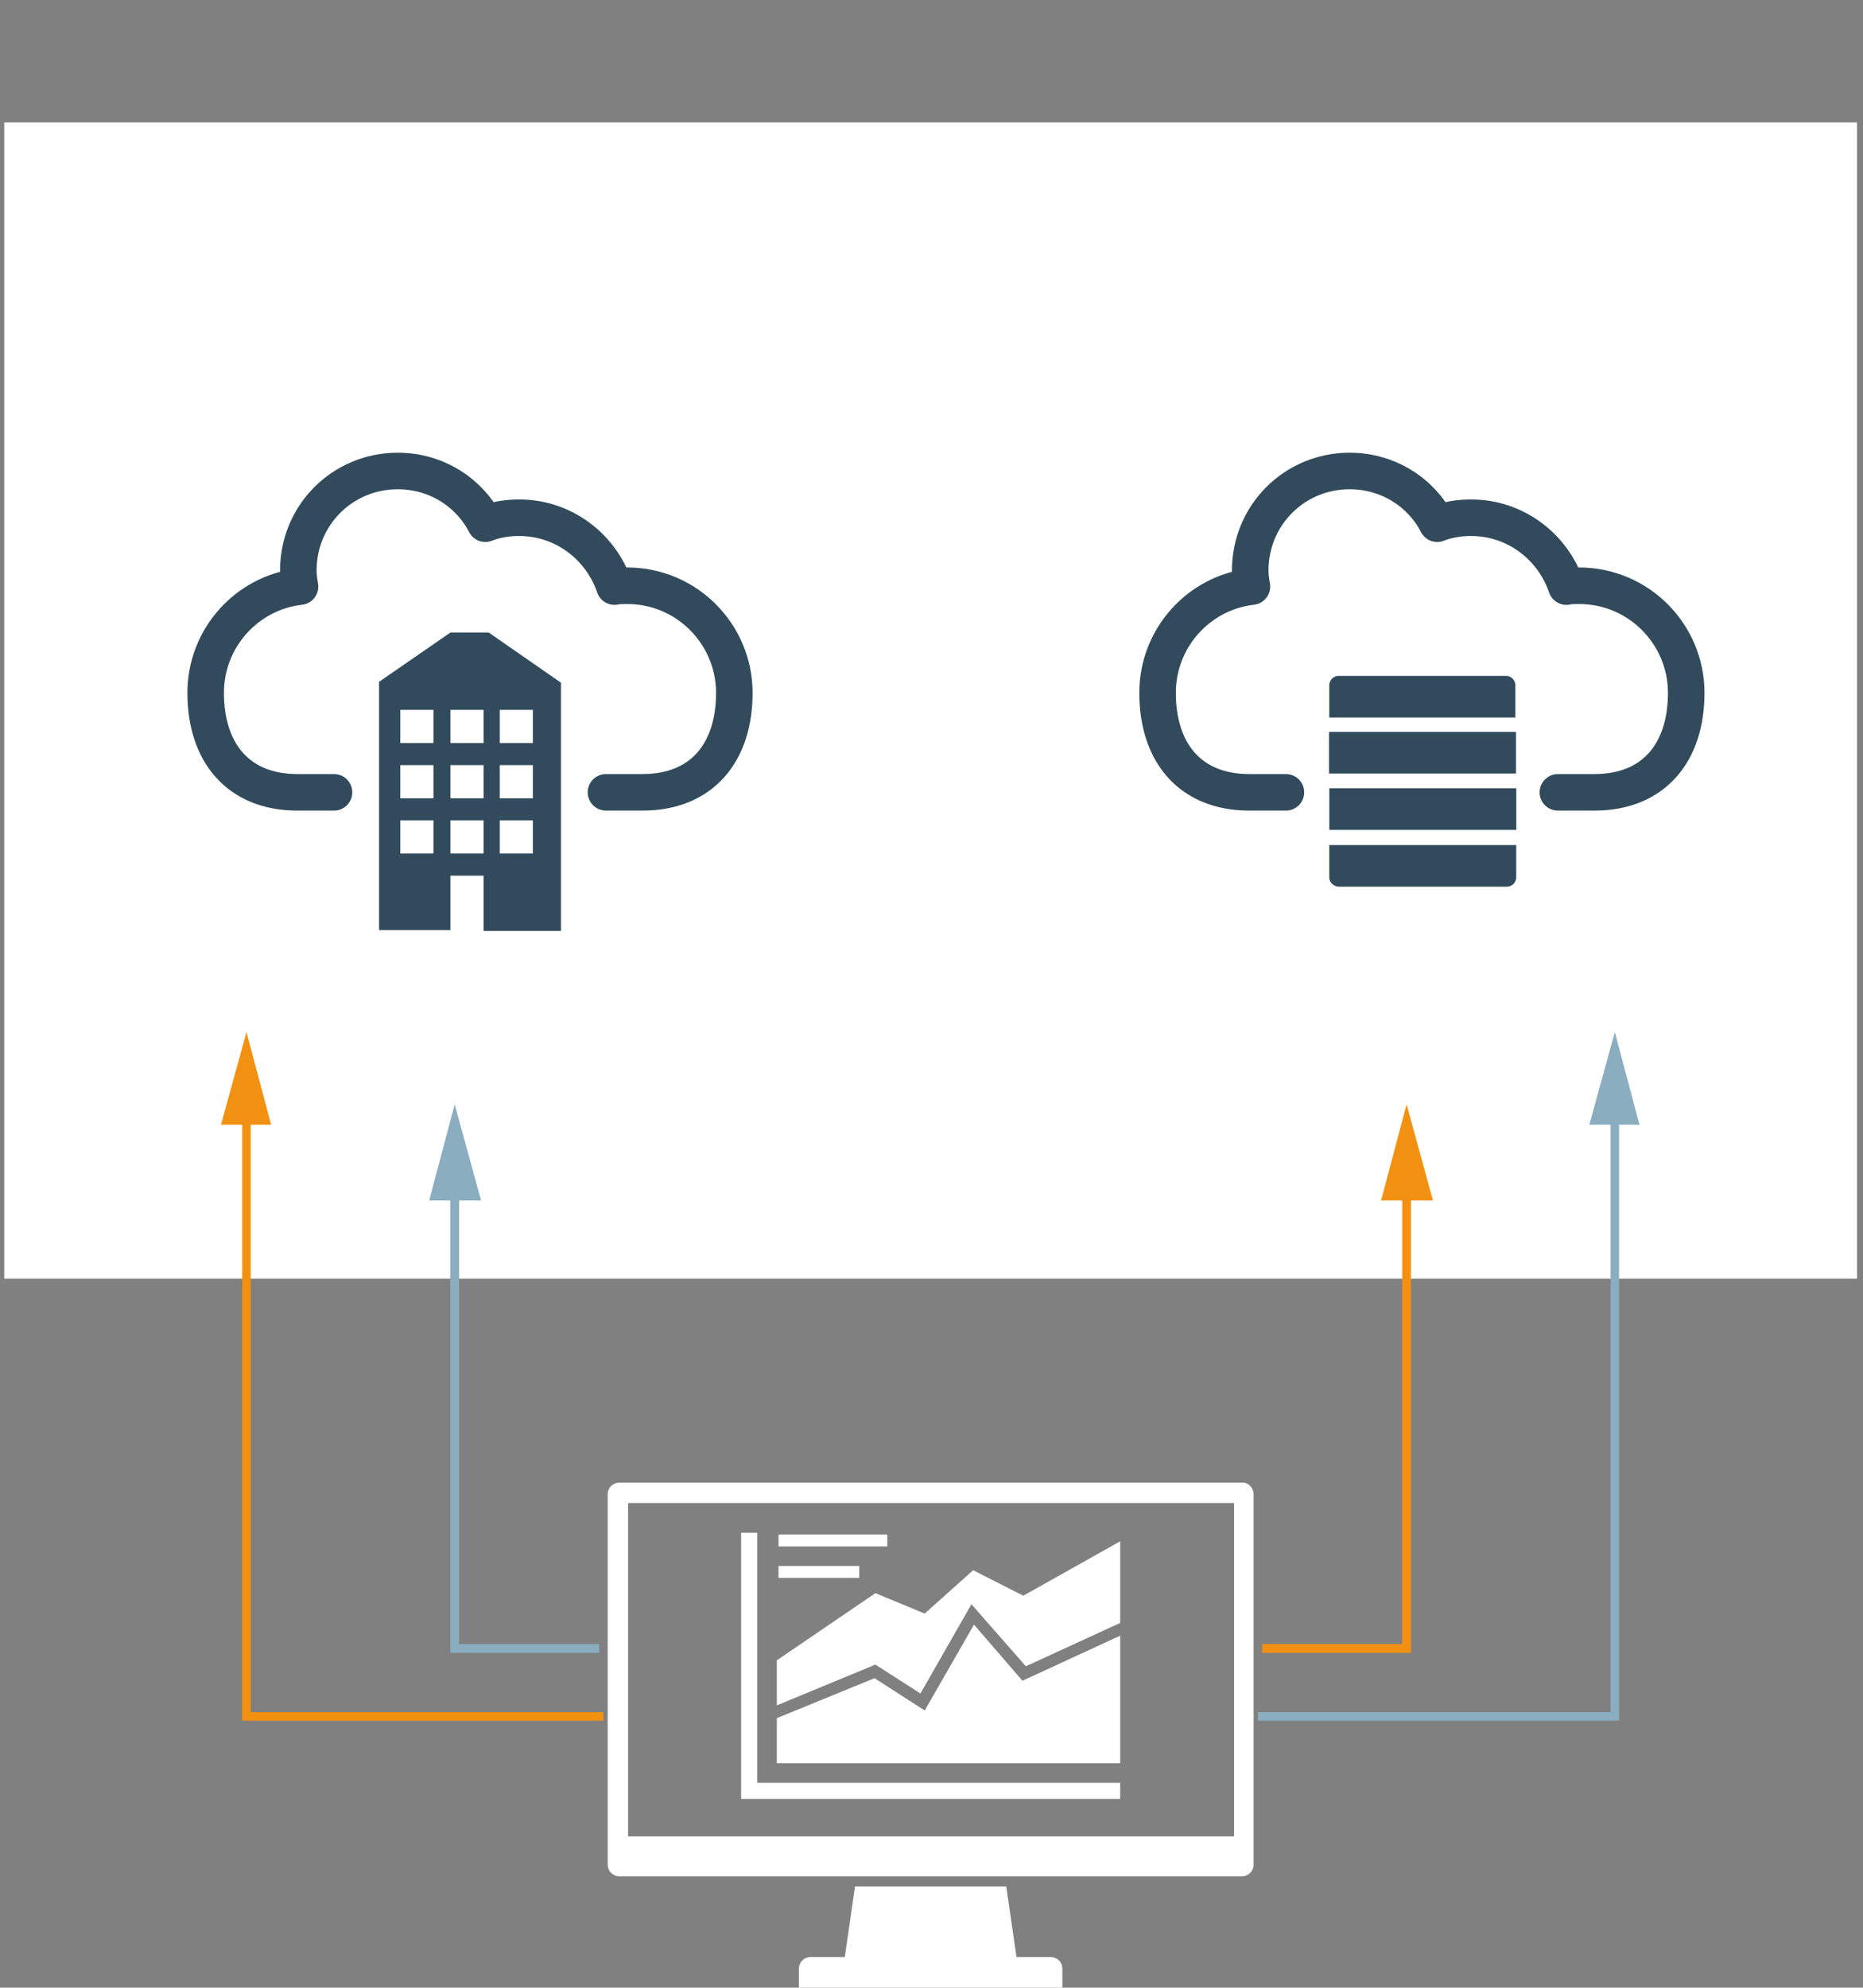 <?xml version="1.0" encoding="utf-8"?>
<!-- Generator: Adobe Illustrator 22.0.1, SVG Export Plug-In . SVG Version: 6.00 Build 0)  -->
<svg version="1.1" id="Layer_1" xmlns="http://www.w3.org/2000/svg" xmlns:xlink="http://www.w3.org/1999/xlink" x="0px" y="0px"
	 viewBox="0 0 219.2 233.8" style="enable-background:new 0 0 219.2 233.8;" xml:space="preserve">
<rect x="0" y="0" width="219.2" height="233.8" fill="#808080" stroke="none"/>
<style type="text/css">
	.st0{fill:#FFFFFF;}
	.st1{fill:none;stroke:#8AADBF;stroke-miterlimit:10;}
	.st2{fill:#8AADBF;}
	.st3{fill:none;stroke:#F29111;stroke-miterlimit:10;}
	.st4{fill:#F29111;}
	.st5{fill:#324B5C;}
	.st6{fill:none;stroke:#324B5C;stroke-width:4.299;stroke-linecap:round;stroke-linejoin:round;stroke-miterlimit:10;}
	.st7{fill:none;stroke:#8AADBF;stroke-width:1.037;stroke-miterlimit:10;}
	.st8{fill:none;stroke:#F29111;stroke-width:1.037;stroke-miterlimit:10;}
	.st9{fill:none;stroke:#324B5C;stroke-width:1.98;stroke-linecap:round;stroke-linejoin:round;stroke-miterlimit:10;}
</style>
<rect x="0.5" y="14.4" class="st0" width="218" height="136"/>
<path class="st0" d="M-307.5,63.4v-49h-109v136h109v-49c10.5,0,19-8.5,19-19S-297,63.4-307.5,63.4z"/>
<path class="st0" d="M-273.5,14.4v49c10.5,0,19,8.5,19,19s-8.5,19-19,19v49h109v-136H-273.5z"/>
<g>
	<g>
		<path class="st1" d="M-174.1,138.3c-15.8,13.3-30.8,21.4-41.4,26.1c-12,5.4-37.2,16.4-71,15c-10.5-0.4-33.7-1.4-53-13
			c-5.8-3.5-16.5-11.1-27-20c-0.8-0.7-1.6-1.4-2.4-2.1"/>
		<g>
			<polygon class="st2" points="-177.5,137.4 -167.5,132.4 -173.7,141.8 			"/>
		</g>
		<g>
			<polygon class="st2" points="-365.4,143.5 -375.5,138.4 -369.3,147.8 			"/>
		</g>
	</g>
</g>
<g>
	<g>
		<path class="st3" d="M-405.8,139.3c15.8,13.3,30.8,21.4,41.4,26.1c12,5.4,37.2,16.4,71,15c10.5-0.4,33.7-1.4,53-13
			c5.8-3.5,16.5-11.1,27-20c0.8-0.7,1.6-1.4,2.4-2.1"/>
		<g>
			<polygon class="st4" points="-406.3,142.8 -412.5,133.4 -402.4,138.4 			"/>
		</g>
		<g>
			<polygon class="st4" points="-210.6,148.8 -204.5,139.4 -214.5,144.5 			"/>
		</g>
	</g>
</g>
<g>
	<g>
		<g>
			<path class="st5" d="M-222.6,103.2v-3.8h22v3.8c0,0.6-0.5,1.1-1.1,1.1h-19.7C-222.1,104.3-222.6,103.8-222.6,103.2z"/>
			
				<rect x="-214.1" y="84.2" transform="matrix(-1.836970e-16 1 -1 -1.836970e-16 -116.395 306.821)" class="st5" width="4.9" height="22"/>
			
				<rect x="-214.1" y="77.6" transform="matrix(-1.836970e-16 1 -1 -1.836970e-16 -123.027 300.189)" class="st5" width="4.9" height="22"/>
			<path class="st5" d="M-222.6,84.4v-3.8c0-0.6,0.5-1.1,1.1-1.1h19.7c0.6,0,1.1,0.5,1.1,1.1v3.8H-222.6z"/>
		</g>
		<path class="st6" d="M-227.7,93.2h-4.2c-7,0-10.8-4.7-10.8-11.7c0-6.5,4.9-11.8,11.1-12.5c-0.1-0.6-0.2-1.2-0.2-1.9
			c0-6.5,5.2-11.7,11.7-11.7c4.5,0,8.4,2.5,10.3,6.2c1.3-0.5,2.6-0.7,4-0.7c5.2,0,9.6,3.4,11.2,8.1c0.5-0.1,1-0.1,1.5-0.1
			c7,0,12.6,5.7,12.6,12.6c0,7-3.8,11.7-10.8,11.7h-4.3"/>
		<path class="st6" d="M-379.7,93.2h-4.2c-7,0-10.8-4.7-10.8-11.7c0-6.5,4.9-11.8,11.1-12.5c-0.1-0.6-0.2-1.2-0.2-1.9
			c0-6.5,5.2-11.7,11.7-11.7c4.5,0,8.4,2.5,10.3,6.2c1.3-0.5,2.6-0.7,4-0.7c5.2,0,9.6,3.4,11.2,8.1c0.5-0.1,1-0.1,1.5-0.1
			c7,0,12.6,5.7,12.6,12.6c0,7-3.8,11.7-10.8,11.7h-4.3"/>
	</g>
	<path class="st5" d="M-361.5,74.4h-4.5l-8.4,5.8v29.2h8.4V103h3.9v6.5h9.1V80.3L-361.5,74.4z M-368,100.4h-3.9v-3.9h3.9V100.4z
		 M-368,93.9h-3.9V90h3.9V93.9z M-368,87.4h-3.9v-3.9h3.9V87.4z M-362.1,100.4h-3.9v-3.9h3.9V100.4z M-362.1,93.9h-3.9V90h3.9V93.9z
		 M-362.1,87.4h-3.9v-3.9h3.9V87.4z M-356.3,100.4h-3.9v-3.9h3.9V100.4z M-356.3,93.9h-3.9V90h3.9V93.9z M-356.3,87.4h-3.9v-3.9h3.9
		V87.4z"/>
</g>
<g>
	<g>
		<path class="st5" d="M156.4,103.2v-3.8h22v3.8c0,0.6-0.5,1.1-1.1,1.1h-19.7C156.9,104.3,156.4,103.8,156.4,103.2z"/>
		
			<rect x="164.9" y="84.2" transform="matrix(-1.836970e-16 1 -1 -1.836970e-16 262.605 -72.179)" class="st5" width="4.9" height="22"/>
		
			<rect x="164.9" y="77.6" transform="matrix(-1.836970e-16 1 -1 -1.836970e-16 255.973 -78.811)" class="st5" width="4.9" height="22"/>
		<path class="st5" d="M156.4,84.4v-3.8c0-0.6,0.5-1.1,1.1-1.1h19.7c0.6,0,1.1,0.5,1.1,1.1v3.8H156.4z"/>
	</g>
	<path class="st6" d="M151.3,93.2H147c-7,0-10.8-4.7-10.8-11.7c0-6.5,4.9-11.8,11.1-12.5c-0.1-0.6-0.2-1.2-0.2-1.9
		c0-6.5,5.2-11.7,11.7-11.7c4.5,0,8.4,2.5,10.3,6.2c1.3-0.5,2.6-0.7,4-0.7c5.2,0,9.6,3.4,11.2,8.1c0.5-0.1,1-0.1,1.5-0.1
		c7,0,12.6,5.7,12.6,12.6c0,7-3.8,11.7-10.8,11.7h-4.3"/>
</g>
<g>
	<path class="st6" d="M39.3,93.2H35c-7,0-10.8-4.7-10.8-11.7c0-6.5,4.9-11.8,11.1-12.5c-0.1-0.6-0.2-1.2-0.2-1.9
		c0-6.5,5.2-11.7,11.7-11.7c4.5,0,8.4,2.5,10.3,6.2c1.3-0.5,2.6-0.7,4-0.7c5.2,0,9.6,3.4,11.2,8.1c0.5-0.1,1-0.1,1.5-0.1
		c7,0,12.6,5.7,12.6,12.6c0,7-3.8,11.7-10.8,11.7h-4.3"/>
	<path class="st5" d="M57.5,74.4H53l-8.4,5.8v29.2H53V103h3.9v6.5h9.1V80.3L57.5,74.4z M51,100.4h-3.9v-3.9H51V100.4z M51,93.9h-3.9
		V90H51V93.9z M51,87.4h-3.9v-3.9H51V87.4z M56.9,100.4H53v-3.9h3.9V100.4z M56.9,93.9H53V90h3.9V93.9z M56.9,87.4H53v-3.9h3.9V87.4
		z M62.7,100.4h-3.9v-3.9h3.9V100.4z M62.7,93.9h-3.9V90h3.9V93.9z M62.7,87.4h-3.9v-3.9h3.9V87.4z"/>
</g>
<g>
	<path class="st0" d="M-318.1,186.3h-27.4c-1.2,0-2.1,1-2.1,2.1v42.2c0,1.2,1,2.1,2.1,2.1h27.4c1.2,0,2.1-0.9,2.1-2.1v-42.2
		C-316,187.2-317,186.3-318.1,186.3 M-330.8,231.1h-2.1c-0.6,0-1.1-0.5-1.1-1.1c0-0.6,0.5-1.1,1.1-1.1h2.1c0.6,0,1.1,0.5,1.1,1.1
		C-329.7,230.6-330.2,231.1-330.8,231.1 M-318.1,227.4h-27.4v-36.9h27.4V227.4z M-318.3,165.1h-9.1c-1.3,0-2.3,1-2.3,2.3v9.1
		c0,1.3,1,2.3,2.3,2.3h9.1c1.3,0,2.3-1,2.3-2.3v-9.1C-316,166.2-317,165.1-318.3,165.1 M-343.5,176.9v4.9c0,0.7,0.6,1.2,1.2,1.2h4.9
		c0.7,0,1.2-0.6,1.2-1.2v-4.9c0-0.7-0.6-1.2-1.2-1.2h-4.9C-342.9,175.7-343.5,176.3-343.5,176.9 M-306.5,185.2V181
		c0-0.6-0.5-1.1-1.1-1.1h-4.2c-0.6,0-1.1,0.5-1.1,1.1v4.2c0,0.6,0.5,1.1,1.1,1.1h4.2C-307,186.3-306.5,185.8-306.5,185.2
		 M-343.5,171.5c0.6,0,1.1-0.5,1.1-1.1v-4.2c0-0.6-0.5-1.1-1.1-1.1h-4.2c-0.6,0-1.1,0.5-1.1,1.1v4.2c0,0.6,0.5,1.1,1.1,1.1H-343.5z
		 M-351.6,196.8h-2.8c-0.4,0-0.7,0.3-0.7,0.7v2.8c0,0.4,0.3,0.7,0.7,0.7h2.8c0.4,0,0.7-0.3,0.7-0.7v-2.8
		C-350.8,197.1-351.2,196.8-351.6,196.8 M-306.9,175.7h2.8c0.4,0,0.7-0.3,0.7-0.7v-2.8c0-0.4-0.3-0.7-0.7-0.7h-2.8
		c-0.4,0-0.7,0.3-0.7,0.7v2.8C-307.6,175.4-307.3,175.7-306.9,175.7 M-356.5,177.8h2.8c0.4,0,0.7-0.3,0.7-0.7v-2.8
		c0-0.4-0.3-0.7-0.7-0.7h-2.8c-0.4,0-0.7,0.3-0.7,0.7v2.8C-357.2,177.5-356.9,177.8-356.5,177.8 M-354,189.9v-6.3
		c0-0.9-0.7-1.6-1.6-1.6h-6.3c-0.9,0-1.6,0.7-1.6,1.6v6.3c0,0.9,0.7,1.6,1.6,1.6h6.3C-354.7,191.5-354,190.8-354,189.9
		 M-301.8,190.5h-6.3c-0.9,0-1.6,0.7-1.6,1.6v6.3c0,0.9,0.7,1.6,1.6,1.6h6.3c0.9,0,1.6-0.7,1.6-1.6v-6.3
		C-300.2,191.2-300.9,190.5-301.8,190.5 M-342.4,215.8h4.2c0.6,0,1.1-0.5,1.1-1.1v-4.2c0-0.6-0.5-1.1-1.1-1.1h-4.2
		c-0.6,0-1.1,0.5-1.1,1.1v4.2C-343.5,215.3-343,215.8-342.4,215.8 M-342.4,207.4h4.2c0.6,0,1.1-0.5,1.1-1.1v-4.2
		c0-0.6-0.5-1.1-1.1-1.1h-4.2c-0.6,0-1.1,0.5-1.1,1.1v4.2C-343.5,206.9-343,207.4-342.4,207.4 M-334,215.8h4.2
		c0.6,0,1.1-0.5,1.1-1.1v-4.2c0-0.6-0.5-1.1-1.1-1.1h-4.2c-0.6,0-1.1,0.5-1.1,1.1v4.2C-335,215.3-334.5,215.8-334,215.8
		 M-342.4,198.9h4.2c0.6,0,1.1-0.5,1.1-1.1v-4.2c0-0.6-0.5-1.1-1.1-1.1h-4.2c-0.6,0-1.1,0.5-1.1,1.1v4.2
		C-343.5,198.4-343,198.9-342.4,198.9 M-334,198.9h4.2c0.6,0,1.1-0.5,1.1-1.1v-4.2c0-0.6-0.5-1.1-1.1-1.1h-4.2
		c-0.6,0-1.1,0.5-1.1,1.1v4.2C-335,198.4-334.5,198.9-334,198.9 M-334,207.4h4.2c0.6,0,1.1-0.5,1.1-1.1v-4.2c0-0.6-0.5-1.1-1.1-1.1
		h-4.2c-0.6,0-1.1,0.5-1.1,1.1v4.2C-335,206.9-334.5,207.4-334,207.4 M-325.5,198.9h4.2c0.6,0,1.1-0.5,1.1-1.1v-4.2
		c0-0.6-0.5-1.1-1.1-1.1h-4.2c-0.6,0-1.1,0.5-1.1,1.1v4.2C-326.6,198.4-326.1,198.9-325.5,198.9 M-325.5,207.4h4.2
		c0.6,0,1.1-0.5,1.1-1.1v-4.2c0-0.6-0.5-1.1-1.1-1.1h-4.2c-0.6,0-1.1,0.5-1.1,1.1v4.2C-326.6,206.9-326.1,207.4-325.5,207.4"/>
</g>
<g>
	<path class="st0" d="M-250.7,209.6c-11.7,0-21.2-1.6-21.2-3.7v11.7c0,2,9.5,3.7,21.2,3.7c11.7,0,21.2-1.6,21.2-3.7V206
		C-229.5,208-239,209.6-250.7,209.6 M-232.5,215.1c-3.7,1.1-10.5,1.8-18.3,1.8V214c7.8,0,14.6-0.7,18.3-1.8V215.1z M-250.7,174.5
		c-11.7,0-21.2,1.6-21.2,3.7v11.7c0,2,9.5,3.7,21.2,3.7c11.7,0,21.2-1.6,21.2-3.7v-11.7C-229.5,176.2-239,174.5-250.7,174.5
		 M-232.5,187.3c-3.7,1.1-10.5,1.8-18.3,1.8v-2.9c7.8,0,14.6-0.7,18.3-1.8V187.3z M-231.9,179.9c-3.5,1.2-10.6,2-18.8,2
		c-8.2,0-15.2-0.8-18.8-2c-0.2-0.1-0.2-0.4,0-0.5c3.5-1.2,10.6-2,18.8-2c8.2,0,15.2,0.8,18.8,2
		C-231.7,179.5-231.7,179.8-231.9,179.9 M-250.7,196.5c-11.7,0-21.2-1.6-21.2-3.7V203c0,2,9.5,3.7,21.2,3.7
		c11.7,0,21.2-1.6,21.2-3.7v-10.2C-229.5,194.8-239,196.5-250.7,196.5 M-232.5,201.2c-3.7,1.1-10.5,1.8-18.3,1.8v-2.9
		c7.8,0,14.6-0.7,18.3-1.8V201.2z"/>
</g>
<g>
	<g>
		<path class="st0" d="M123.6,230.2h-4l-1.2-8.3h-17.8l-1.2,8.3h-4c-0.8,0-1.4,0.6-1.4,1.4v2.2h31v-2.2
			C125,230.8,124.4,230.2,123.6,230.2 M146.2,174.4H72.9c-0.8,0-1.4,0.6-1.4,1.4v43.5c0,0.8,0.6,1.4,1.4,1.4h73.2
			c0.8,0,1.4-0.6,1.4-1.4v-43.5C147.5,175,146.9,174.4,146.2,174.4 M145.2,216H73.9v-39.2h71.3V216z"/>
	</g>
	<g>
		<polygon class="st0" points="114.6,191.1 120.3,197.7 131.8,192.4 131.8,207.4 91.4,207.4 91.4,202.1 102.9,197.4 108.8,201.2 		
			"/>
		<rect x="91.6" y="180.5" class="st0" width="12.8" height="1.4"/>
		<rect x="91.6" y="184.2" class="st0" width="9.5" height="1.4"/>
		<polygon class="st0" points="131.8,211.6 87.2,211.6 87.2,180.3 89.1,180.3 89.1,209.7 131.8,209.7 		"/>
		<polygon class="st0" points="103,195.8 108.3,199.2 114.3,188.7 120.7,196 131.8,190.9 131.8,181.3 120.4,187.7 114.5,184.7 
			108.8,189.8 103,187.4 91.4,195.3 91.4,200.6 		"/>
	</g>
</g>
<g>
	<g>
		<polyline class="st7" points="70.5,193.9 53.5,193.9 53.5,139.1 		"/>
		<g>
			<polygon class="st2" points="56.6,141.2 53.5,129.9 50.5,141.2 			"/>
		</g>
	</g>
</g>
<g>
	<g>
		<polyline class="st8" points="148.5,193.9 165.5,193.9 165.5,139.1 		"/>
		<g>
			<polygon class="st4" points="168.6,141.2 165.5,129.9 162.5,141.2 			"/>
		</g>
	</g>
</g>
<g>
	<path class="st0" d="M492,106c2.7,19.2,18,18.4,18,18.4c0,0,15.6,0.8,18.1-18.9c0,0,0,0,0.1-0.1v-3.4l4.9-4.2V79.4
		c-0.1-9.1-8.8-18.6-20-18.6c-1.1,0-1.6-0.5-1.6-1.5v-3c-24.9,1.2-24.8,21.6-24.8,21.6v19.7l5.3,4.5V106z"/>
	<polygon class="st0" points="522.5,225.4 497.4,225.4 495,232.4 524.8,232.4 	"/>
	<path class="st0" d="M575,217.6c-0.1-1.1-0.3-2.3-0.4-3.6l-5.8-62.8c0-4.3-2.8-7.9-6.7-9.1l-33-14.4l-19.2,16.4l-19.6-16.2
		l-33.9,14.8c-2.5,1.3-4.4,3.7-5,6.6l-6.1,64.8c-0.1,1.2-0.2,2.3-0.4,3.3c-0.4,3.3,2.1,8.4,2.1,8.4l3,6.9h0.1l14.6-14.6v-64.1h90.5
		v64.1l14.6,14.6l2.9-5.6C572.7,226.8,575.6,221.9,575,217.6"/>
</g>
<g>
	<path class="st0" d="M421.5,112.6l15.4,4.7c3.2-3.6,5.2-8.4,5.2-13.7c0-11.4-9.2-20.6-20.6-20.6c-11.4,0-20.6,9.2-20.6,20.6
		c0,5.3,2,10,5.2,13.7L421.5,112.6z M424.9,104.4c-0.4,1.1-1.2,2-2.4,2.4c-2,0.6-4-0.6-4.6-2.5c-0.6-2,0.6-4,2.5-4.6
		c1.2-0.4,2.5,0,3.4,0.7l8.1-0.8l0.3,1.1L424.9,104.4z M410,91.9c6.3-6.3,16.4-6.3,22.7,0c4.3,4.3,5.7,10.5,4,16l-2.4-0.7
		c0.4-1.3,0.6-2.6,0.6-4c0-7.4-6-13.5-13.5-13.5c-7.4,0-13.4,6-13.4,13.5c0,1.2,0.2,2.4,0.5,3.6l-2.6,0.7
		C404.5,102.1,405.8,96.1,410,91.9"/>
	<path class="st0" d="M498.1,6.1c0-1.6-0.7-3.1-1.8-4.2c-1.2-1.2-2.8-1.8-4.5-1.8h-59.1v45h9.1V26.7H453V45h7V19H471V45h7V11.3H489
		V45h9.1V6.1z"/>
	<polygon class="st0" points="585.7,32.9 599.7,19.4 563.8,19.4 563.8,42.4 579.8,27.9 	"/>
	<polygon class="st0" points="586,37.1 580.3,32.1 564.2,46.6 564.2,46.6 600,46.6 600,23.7 	"/>
	<rect x="584.5" y="108.1" class="st0" width="17.7" height="17.7"/>
	<rect x="468.2" y="67" class="st0" width="8.6" height="8.6"/>
	<rect x="526.4" y="10.9" class="st0" width="8.6" height="8.6"/>
	<path class="st0" d="M575,78.5c0,4.1-3.3,7.5-7.5,7.5c-4.1,0-7.4-3.3-7.4-7.5c0-4.1,3.3-7.5,7.4-7.5C571.7,71.1,575,74.4,575,78.5"
		/>
</g>
<rect x="468.5" y="159.4" class="st0" width="82" height="57"/>
<g>
	<g>
		<path class="st5" d="M523.8,202.5v-1.7h10.1v1.7c0,0.3-0.2,0.5-0.5,0.5h-9.1C524,203,523.8,202.8,523.8,202.5z"/>
		
			<rect x="527.7" y="193.8" transform="matrix(-1.836970e-16 1 -1 -1.836970e-16 727.641 -329.997)" class="st5" width="2.3" height="10.1"/>
		
			<rect x="527.7" y="190.7" transform="matrix(-1.836970e-16 1 -1 -1.836970e-16 724.586 -333.052)" class="st5" width="2.3" height="10.1"/>
		<path class="st5" d="M523.8,193.8v-1.7c0-0.3,0.2-0.5,0.5-0.5h9.1c0.3,0,0.5,0.2,0.5,0.5v1.7H523.8z"/>
	</g>
	<path class="st9" d="M521.4,197.9h-2c-3.2,0-5-2.2-5-5.4c0-3,2.2-5.4,5.1-5.8c0-0.3-0.1-0.6-0.1-0.9c0-3,2.4-5.4,5.4-5.4
		c2.1,0,3.8,1.2,4.8,2.8c0.6-0.2,1.2-0.3,1.8-0.3c2.4,0,4.4,1.6,5.1,3.8c0.2,0,0.5,0,0.7,0c3.2,0,5.8,2.6,5.8,5.8
		c0,3.2-1.7,5.4-5,5.4h-2"/>
</g>
<g>
	<path class="st9" d="M483.6,197.9h-2c-3.2,0-5-2.2-5-5.4c0-3,2.2-5.4,5.1-5.8c0-0.3-0.1-0.6-0.1-0.9c0-3,2.4-5.4,5.4-5.4
		c2.1,0,3.8,1.2,4.8,2.8c0.6-0.2,1.2-0.3,1.8-0.3c2.4,0,4.4,1.6,5.1,3.8c0.2,0,0.5,0,0.7,0c3.2,0,5.8,2.6,5.8,5.8
		c0,3.2-1.7,5.4-5,5.4h-2"/>
	<path class="st5" d="M492,189.3h-2.1l-3.9,2.7v13.4h3.9v-3h1.8v3h4.2v-13.4L492,189.3z M489,201.2h-1.8v-1.8h1.8V201.2z M489,198.2
		h-1.8v-1.8h1.8V198.2z M489,195.2h-1.8v-1.8h1.8V195.2z M491.7,201.2h-1.8v-1.8h1.8V201.2z M491.7,198.2h-1.8v-1.8h1.8V198.2z
		 M491.7,195.2h-1.8v-1.8h1.8V195.2z M494.4,201.2h-1.8v-1.8h1.8V201.2z M494.4,198.2h-1.8v-1.8h1.8V198.2z M494.4,195.2h-1.8v-1.8
		h1.8V195.2z"/>
</g>
<g>
	<g>
		<polyline class="st3" points="71,201.9 29,201.9 29,130.3 		"/>
		<g>
			<polygon class="st4" points="31.9,132.3 29,121.4 26,132.3 			"/>
		</g>
	</g>
</g>
<g>
	<g>
		<polyline class="st1" points="148,201.9 190,201.9 190,130.3 		"/>
		<g>
			<polygon class="st2" points="192.9,132.3 190,121.4 187,132.3 			"/>
		</g>
	</g>
</g>
</svg>
